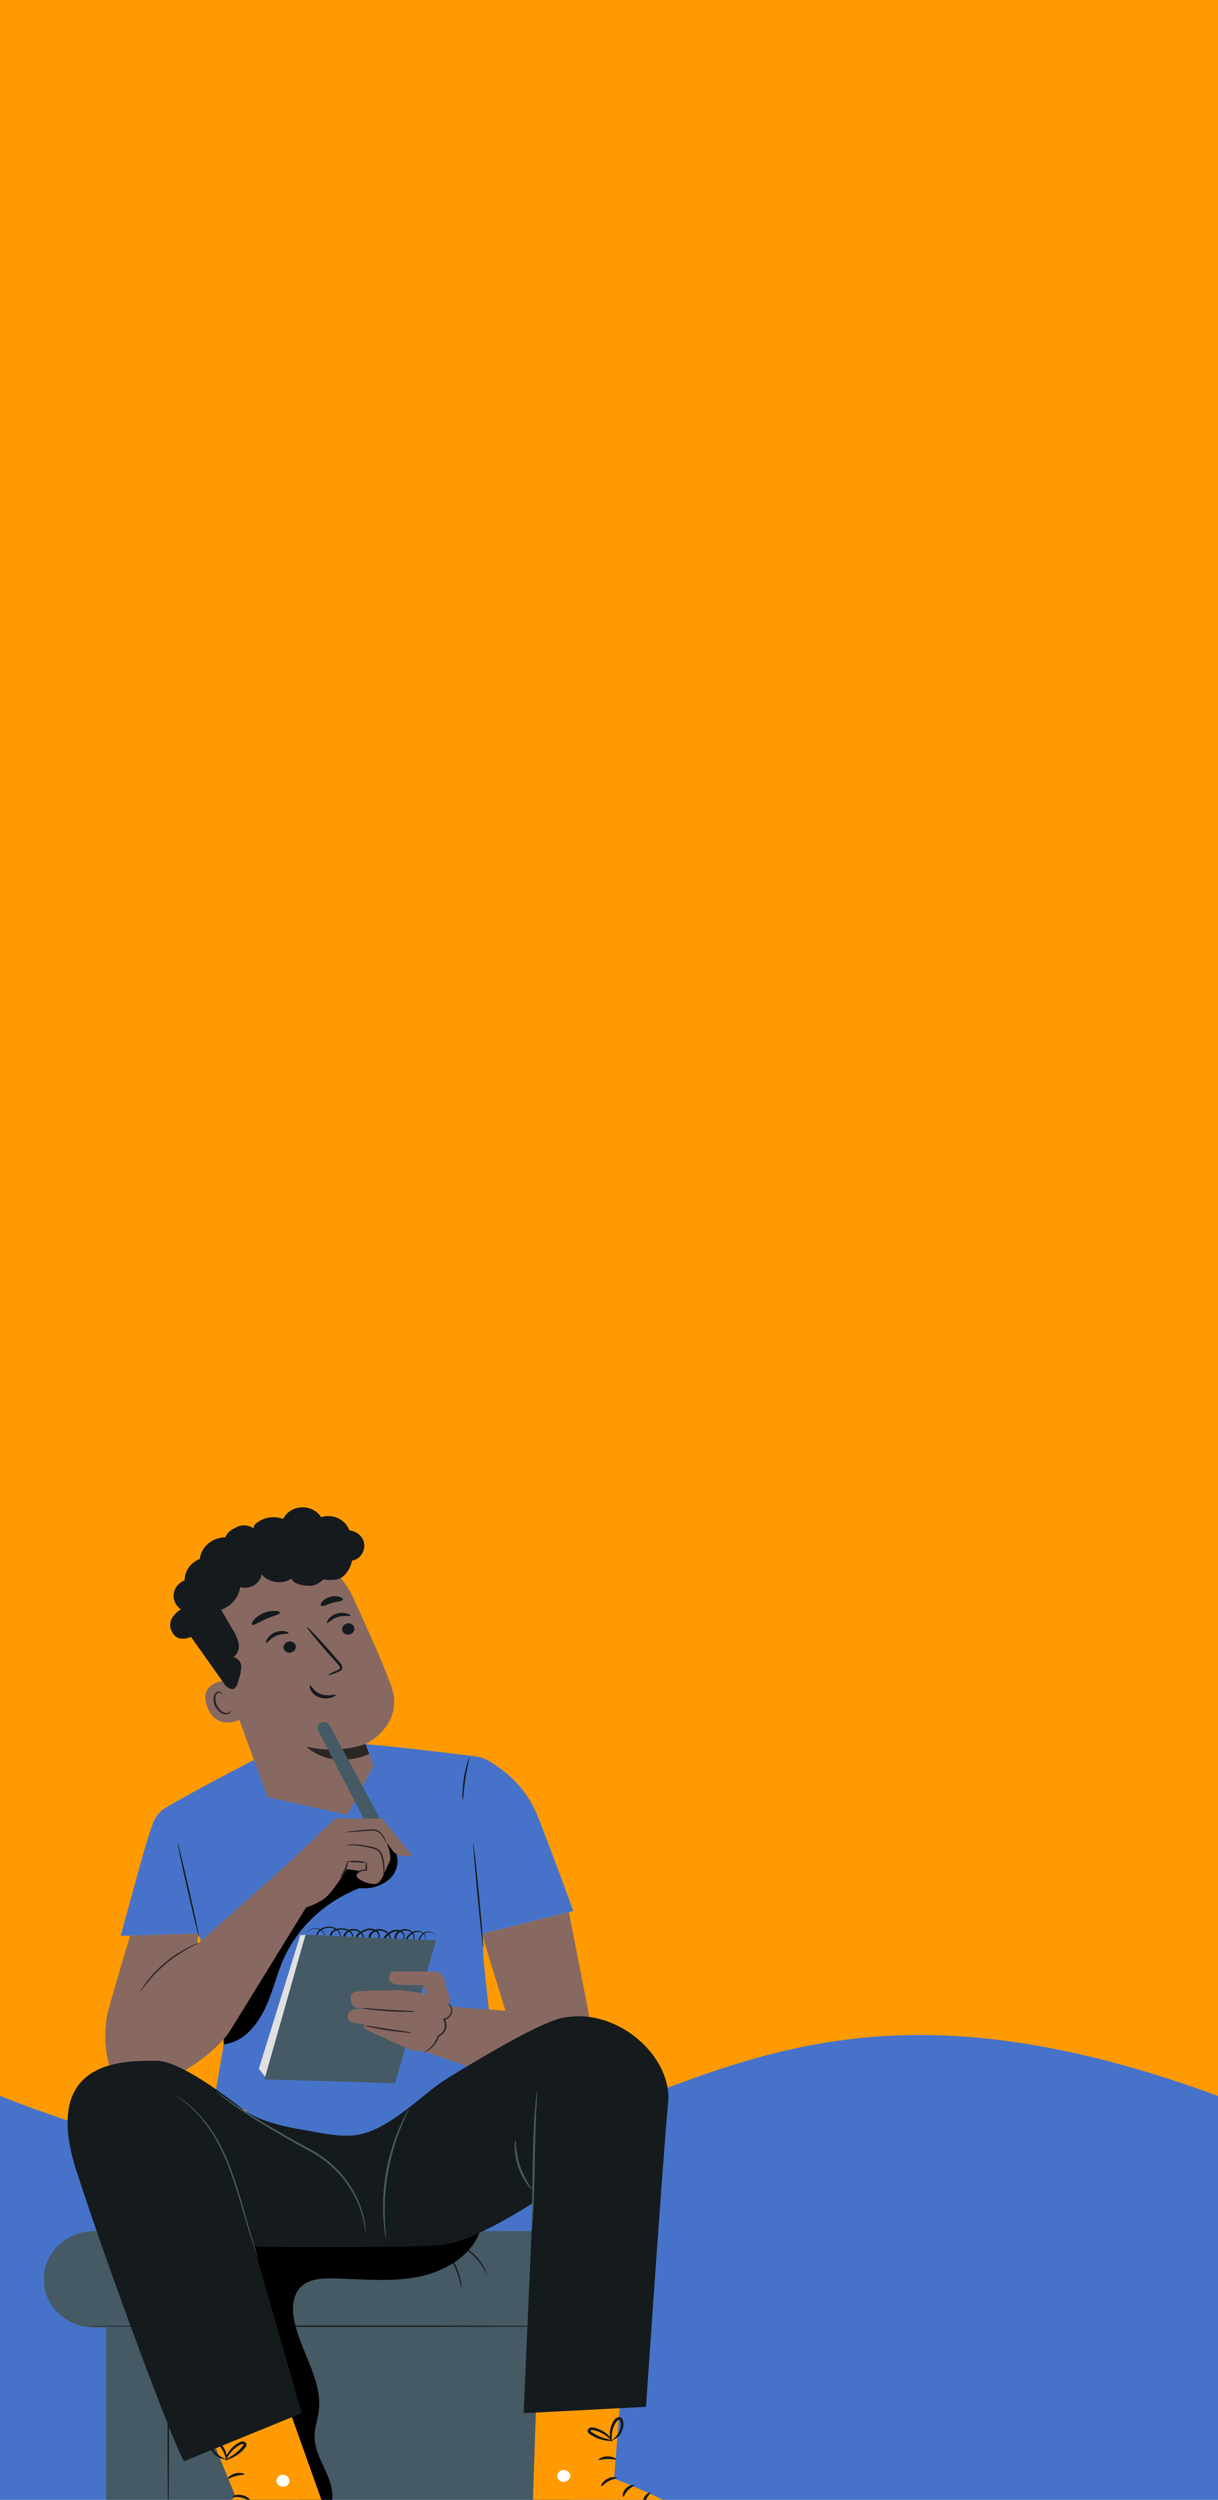 <svg width="733" height="1504" viewBox="0 0 733 1504" fill="none" xmlns="http://www.w3.org/2000/svg">
<rect x="0" y="0" width="733" height="1504" fill="#333333" stroke="none"/>
<g clip-path="url(#clip0_805_2527)">
<rect width="733" height="1504" fill="white"/>
<path d="M1.55343e-05 869.744H733L733 1504.14H0L1.55343e-05 869.744Z" fill="#4673C9"/>
<path d="M0 0H733V1261.01C372.608 1128.43 378.717 1409.54 0 1261.01V0Z" fill="#FF9A03"/>
<g clip-path="url(#clip1_805_2527)">
<path d="M343.28 1347.05H63.947V1512.39H343.28V1347.05Z" fill="#455A64"/>
<path d="M337.049 1342.32H56.998C40.137 1342.32 26.47 1355.05 26.47 1370.76V1371.91C26.47 1387.62 40.137 1400.35 56.998 1400.35H337.049C353.909 1400.35 367.577 1387.62 367.577 1371.91V1370.76C367.577 1355.05 353.909 1342.32 337.049 1342.32Z" fill="#455A64"/>
<path d="M343.657 1399.57C343.657 1399.79 278.399 1399.97 197.93 1399.97C117.461 1399.97 52.185 1399.79 52.185 1399.57C52.185 1399.35 117.425 1399.17 197.93 1399.17C278.435 1399.17 343.657 1399.33 343.657 1399.57Z" fill="#151A1D"/>
<path d="M101.263 1513.71C101.012 1513.71 100.815 1488.5 100.815 1457.42C100.815 1426.34 101.012 1401.12 101.263 1401.12C101.515 1401.12 101.694 1426.34 101.694 1457.42C101.694 1488.5 101.497 1513.71 101.263 1513.71Z" fill="#151A1D"/>
<path d="M277.824 1376.93C277.365 1375.53 276.999 1374.11 276.729 1372.67C275.866 1369.22 274.664 1365.86 273.137 1362.63C271.596 1359.42 269.751 1356.34 267.624 1353.43C266.655 1352.27 265.761 1351.06 264.948 1349.8C266.155 1350.78 267.223 1351.91 268.127 1353.14C272.748 1358.87 275.9 1365.5 277.339 1372.53C277.702 1373.97 277.865 1375.45 277.824 1376.93Z" fill="#151A1D"/>
<path d="M292.819 1368.27C292.675 1368.27 292.064 1366.59 290.574 1364.1C286.653 1357.51 280.364 1352.43 272.814 1349.73C269.923 1348.69 268.037 1348.38 268.055 1348.22C268.514 1348.19 268.975 1348.23 269.42 1348.34C270.639 1348.53 271.84 1348.81 273.011 1349.18C280.896 1351.63 287.413 1356.91 291.131 1363.83C291.694 1364.86 292.162 1365.93 292.531 1367.03C292.697 1367.42 292.794 1367.84 292.819 1368.27Z" fill="#151A1D"/>
<path d="M126.315 1343.52C137.466 1400.87 156.843 1460.05 184.228 1512.49H196.799C201.935 1505.8 200.229 1496.63 197.014 1489.07C193.8 1481.51 189.256 1474.01 189.31 1465.83C189.31 1460.81 191.106 1455.91 191.806 1450.91C194.374 1431.59 180.134 1413.92 176.83 1394.7C175.644 1387.76 176.327 1379.73 181.984 1375.06C186.94 1370.96 194.195 1370.64 200.821 1370.79C218.133 1371.18 235.713 1373.2 252.611 1369.66C269.51 1366.11 286.121 1355.33 289.622 1339.54L126.315 1343.52Z" fill="black"/>
<path d="M290.287 1163.53L345.004 1149.76C345.004 1149.76 333.295 1117.41 324.173 1094.1C316.11 1073.49 302.624 1064.91 295.548 1060.24C292.702 1058.35 289.405 1057.13 285.941 1056.69C272.975 1055.02 237.563 1050.75 219.982 1049.38C198.235 1047.71 152.838 1058.84 152.838 1058.84C152.838 1058.84 113.026 1079.41 99.593 1087.73C96.314 1089.74 93.8 1092.67 92.41 1096.09C89.932 1102.32 86.772 1113.01 83.001 1126.82C80.576 1135.62 72.621 1164.72 72.621 1164.72L119.311 1163.38C128.721 1190 137.448 1213.9 137.448 1213.9L128.99 1262.85C128.99 1262.85 192.812 1286.63 209.118 1284.94C225.423 1283.25 299.319 1256.66 299.319 1256.66C299.319 1256.66 290.861 1179 290.861 1176.76C290.861 1175.89 290.61 1170.25 290.287 1163.53Z" fill="#4673C9"/>
<path d="M236.449 1111.75C234.614 1109.8 232.29 1108.3 229.683 1107.39C227.076 1106.48 224.268 1106.19 221.509 1106.53C215.999 1107.28 210.774 1109.29 206.298 1112.37C192.13 1121.32 182.091 1134.82 173.202 1148.42C157.701 1172.16 144.676 1197.22 134.306 1223.27L134.665 1229.96C146.284 1228.61 153.844 1219.47 158.89 1209.64C163.936 1199.8 166.073 1188.91 170.544 1178.82C179.176 1159.43 195.69 1144.01 216.48 1135.93C219.939 1136.34 223.454 1135.98 226.736 1134.88C230.017 1133.78 232.971 1131.97 235.354 1129.6C239.879 1124.73 240.741 1116.84 236.449 1111.75Z" fill="black"/>
<path d="M290.825 1171.98C290.556 1171.98 289.03 1157.86 287.36 1140.43C285.689 1122.99 284.576 1108.82 284.827 1108.79C285.079 1108.76 286.623 1122.89 288.293 1140.34C289.963 1157.79 291.131 1171.94 290.825 1171.98Z" fill="#151A1D"/>
<path d="M106.884 1108.79C107.183 1109.5 107.411 1110.23 107.567 1110.98C107.98 1112.65 108.483 1114.61 109.093 1117.04C110.35 1122.06 112.038 1129.22 113.816 1137.11C115.594 1145.01 117.192 1152.04 118.269 1157.19C118.772 1159.63 119.185 1161.69 119.527 1163.3C119.721 1164.04 119.829 1164.79 119.85 1165.55C119.548 1164.85 119.319 1164.11 119.167 1163.36C118.754 1161.77 118.252 1159.75 117.623 1157.32C116.366 1152.2 114.696 1145.13 112.9 1137.25C111.104 1129.37 109.542 1122.32 108.447 1117.17C107.962 1114.73 107.531 1112.69 107.208 1111.08C107.012 1110.33 106.903 1109.56 106.884 1108.79Z" fill="#151A1D"/>
<path d="M282.475 1057.3C282.744 1057.3 281.164 1063.02 280.087 1070.13C279.009 1077.24 278.776 1083.09 278.488 1083.09C278.245 1081.82 278.185 1080.53 278.309 1079.25C278.402 1076.15 278.684 1073.07 279.153 1070.01C279.627 1066.95 280.293 1063.92 281.146 1060.93C281.409 1059.67 281.857 1058.44 282.475 1057.3Z" fill="#151A1D"/>
<path d="M290.287 1163.53C289.802 1163.66 304.204 1209.77 304.204 1209.77L261.878 1206.56L241.675 1229.61L313.811 1254.37C313.811 1254.37 358.526 1235.8 358.526 1234.11C358.526 1232.42 342.364 1150.46 342.364 1150.46L290.287 1163.53Z" fill="#886962"/>
<path d="M259.148 1168.87C259.561 1168.85 259.967 1168.76 260.341 1168.6C260.714 1168.44 261.048 1168.2 261.321 1167.91C261.651 1167.57 261.903 1167.17 262.061 1166.74C262.218 1166.3 262.278 1165.84 262.237 1165.39C262.144 1164.77 261.862 1164.19 261.426 1163.72C260.99 1163.25 260.417 1162.9 259.776 1162.73C258.987 1162.46 258.134 1162.39 257.307 1162.53C256.48 1162.67 255.708 1163.02 255.072 1163.53C254.322 1164.1 253.71 1164.81 253.276 1165.62C253.048 1166.05 252.868 1166.5 252.737 1166.96C252.611 1167.43 252.45 1167.95 252.737 1168.25C252.893 1168.4 253.092 1168.51 253.312 1168.56C253.532 1168.61 253.762 1168.6 253.976 1168.53C254.48 1168.4 254.923 1168.12 255.233 1167.73C255.564 1167.3 255.782 1166.81 255.869 1166.29C255.957 1165.77 255.911 1165.23 255.736 1164.73C255.463 1164.21 255.081 1163.75 254.613 1163.37C254.145 1162.99 253.599 1162.69 253.009 1162.51C252.418 1162.33 251.794 1162.26 251.174 1162.3C250.554 1162.35 249.95 1162.51 249.397 1162.78C248.132 1163.31 247.028 1164.13 246.182 1165.15C245.751 1165.63 245.471 1166.21 245.374 1166.83C245.33 1167.09 245.396 1167.37 245.559 1167.6C245.722 1167.82 245.97 1167.98 246.254 1168.05C246.581 1168.09 246.913 1168.06 247.225 1167.96C247.537 1167.86 247.82 1167.7 248.05 1167.48C248.528 1167.03 248.82 1166.44 248.876 1165.8C248.914 1165.11 248.76 1164.42 248.43 1163.8C248.1 1163.18 247.604 1162.65 246.991 1162.26C246.323 1161.88 245.576 1161.63 244.799 1161.54C244.022 1161.45 243.232 1161.51 242.483 1161.72C241.704 1161.89 240.975 1162.22 240.353 1162.68C239.73 1163.15 239.23 1163.74 238.892 1164.42C238.716 1164.73 238.616 1165.08 238.597 1165.43C238.579 1165.79 238.642 1166.14 238.784 1166.47C238.944 1166.78 239.202 1167.04 239.523 1167.21C239.845 1167.37 240.213 1167.44 240.58 1167.41C240.973 1167.4 241.358 1167.3 241.702 1167.12C242.045 1166.94 242.337 1166.69 242.552 1166.38C242.768 1166.07 242.9 1165.72 242.938 1165.36C242.976 1164.99 242.918 1164.62 242.771 1164.28C242.477 1163.54 241.929 1162.91 241.211 1162.49C240.493 1162.07 239.646 1161.88 238.802 1161.96C236.979 1162.1 235.273 1162.85 233.989 1164.06C233.282 1164.64 232.649 1165.29 232.104 1166.01C231.84 1166.3 231.656 1166.66 231.566 1167.04C231.475 1167.41 231.481 1167.81 231.583 1168.18C231.675 1168.33 231.799 1168.46 231.946 1168.56C232.094 1168.67 232.262 1168.74 232.441 1168.78C232.62 1168.83 232.807 1168.83 232.989 1168.81C233.172 1168.78 233.347 1168.72 233.504 1168.63C233.869 1168.44 234.167 1168.16 234.362 1167.81C234.556 1167.47 234.639 1167.08 234.6 1166.69C234.539 1165.82 234.25 1164.97 233.759 1164.23C233.268 1163.48 232.588 1162.86 231.78 1162.41C230.543 1161.7 229.076 1161.42 227.641 1161.63C226.206 1161.84 224.897 1162.52 223.951 1163.55C223.648 1163.87 223.418 1164.24 223.276 1164.65C223.134 1165.05 223.082 1165.48 223.125 1165.91C223.304 1167.58 226.285 1167.93 227.255 1166.52C227.725 1165.77 227.859 1164.87 227.627 1164.02C227.396 1163.17 226.817 1162.45 226.016 1161.99C225.162 1161.55 224.209 1161.29 223.232 1161.24C222.255 1161.19 221.278 1161.35 220.377 1161.71C219.435 1162.04 218.532 1162.47 217.684 1162.98C216.848 1163.41 216.125 1164.01 215.565 1164.73C215.315 1165.06 215.166 1165.44 215.134 1165.84C215.103 1166.24 215.189 1166.64 215.385 1166.99C215.458 1167.16 215.569 1167.3 215.708 1167.42C215.848 1167.54 216.013 1167.63 216.194 1167.69C216.374 1167.74 216.565 1167.76 216.754 1167.74C216.943 1167.73 217.125 1167.67 217.288 1167.58C217.641 1167.37 217.921 1167.08 218.094 1166.73C218.267 1166.38 218.324 1165.99 218.258 1165.6C218.136 1164.76 217.756 1163.97 217.163 1163.33C216.588 1162.68 215.849 1162.17 215.013 1161.85C214.177 1161.53 213.268 1161.4 212.368 1161.49C211.484 1161.57 210.634 1161.85 209.895 1162.31C209.156 1162.76 208.549 1163.39 208.13 1164.12C207.937 1164.45 207.824 1164.81 207.799 1165.19C207.774 1165.56 207.838 1165.94 207.986 1166.29C208.148 1166.59 208.412 1166.83 208.736 1166.98C209.06 1167.13 209.428 1167.17 209.782 1167.11C210.167 1167.07 210.533 1166.93 210.847 1166.72C211.161 1166.51 211.413 1166.23 211.578 1165.91C211.738 1165.56 211.82 1165.2 211.82 1164.83C211.82 1164.45 211.738 1164.09 211.578 1163.75C211.229 1163.05 210.697 1162.45 210.031 1162C209.365 1161.55 208.587 1161.27 207.771 1161.17C206.145 1160.83 204.455 1160.87 202.85 1161.29C202.1 1161.45 201.41 1161.79 200.853 1162.29C200.297 1162.78 199.895 1163.41 199.69 1164.1C199.527 1164.76 199.617 1165.46 199.944 1166.07C200.272 1166.68 200.817 1167.17 201.486 1167.44C202.157 1167.56 202.851 1167.43 203.418 1167.08C203.986 1166.72 204.382 1166.18 204.521 1165.55C204.658 1164.92 204.628 1164.27 204.435 1163.64C204.241 1163.02 203.888 1162.46 203.407 1161.99C202.495 1161.04 201.292 1160.37 199.959 1160.07C198.706 1159.78 197.397 1159.79 196.146 1160.08C194.895 1160.37 193.738 1160.94 192.776 1161.74C191.89 1162.47 191.263 1163.43 190.98 1164.5C190.851 1164.98 190.868 1165.48 191.03 1165.95C191.192 1166.42 191.492 1166.84 191.896 1167.16C192.264 1167.45 192.734 1167.6 193.215 1167.59C193.697 1167.57 194.155 1167.39 194.5 1167.08C194.842 1166.79 195.102 1166.43 195.256 1166.03C195.41 1165.62 195.452 1165.19 195.38 1164.77C195.242 1163.96 194.895 1163.2 194.37 1162.55C193.844 1161.89 193.155 1161.37 192.363 1161.02C191.169 1160.41 189.782 1160.22 188.448 1160.47C187.465 1160.66 186.547 1161.08 185.773 1161.67C185.144 1162.18 184.61 1162.79 184.192 1163.46C184.255 1163.27 184.339 1163.09 184.444 1162.91C184.76 1162.39 185.167 1161.93 185.647 1161.54C186.422 1160.89 187.36 1160.43 188.376 1160.2C189.785 1159.91 191.26 1160.08 192.543 1160.7C193.362 1161.07 194.077 1161.62 194.629 1162.29C195.181 1162.96 195.556 1163.75 195.721 1164.58C195.805 1165.08 195.758 1165.59 195.582 1166.06C195.407 1166.54 195.109 1166.97 194.716 1167.31C194.278 1167.7 193.702 1167.93 193.096 1167.95C192.491 1167.97 191.898 1167.79 191.429 1167.43C190.942 1167.05 190.576 1166.56 190.373 1166C190.17 1165.44 190.138 1164.84 190.28 1164.27C190.532 1163.09 191.158 1162.02 192.076 1161.19C193.106 1160.31 194.353 1159.68 195.706 1159.36C197.058 1159.03 198.476 1159.02 199.834 1159.33C201.317 1159.65 202.659 1160.38 203.677 1161.44C204.239 1161.99 204.651 1162.65 204.876 1163.38C205.101 1164.11 205.133 1164.88 204.969 1165.62C204.735 1166.4 204.238 1167.09 203.551 1167.58C203.187 1167.84 202.764 1168.01 202.315 1168.09C201.866 1168.17 201.404 1168.15 200.965 1168.03C200.532 1167.9 200.135 1167.68 199.801 1167.39C199.466 1167.1 199.202 1166.75 199.025 1166.36C198.631 1165.59 198.499 1164.73 198.648 1163.9C198.887 1163.08 199.358 1162.34 200.012 1161.75C200.667 1161.16 201.48 1160.75 202.366 1160.55C204.117 1160.08 205.969 1160.01 207.753 1160.37C208.709 1160.5 209.615 1160.84 210.393 1161.38C211.17 1161.91 211.793 1162.62 212.206 1163.43C212.406 1163.87 212.509 1164.35 212.509 1164.83C212.509 1165.31 212.406 1165.78 212.206 1166.22C211.977 1166.67 211.629 1167.06 211.196 1167.35C210.763 1167.65 210.259 1167.83 209.728 1167.9C209.174 1168 208.598 1167.93 208.088 1167.7C207.579 1167.47 207.165 1167.09 206.909 1166.62C206.699 1166.16 206.603 1165.65 206.628 1165.15C206.653 1164.64 206.798 1164.14 207.053 1163.7C207.547 1162.83 208.265 1162.09 209.14 1161.55C210.016 1161 211.022 1160.66 212.071 1160.57C213.12 1160.47 214.177 1160.62 215.15 1160.99C216.123 1161.37 216.981 1161.97 217.648 1162.73C218.375 1163.49 218.832 1164.45 218.959 1165.47C219.042 1166.02 218.95 1166.58 218.695 1167.08C218.44 1167.59 218.032 1168.01 217.522 1168.3C217.256 1168.45 216.959 1168.55 216.649 1168.59C216.34 1168.62 216.025 1168.6 215.726 1168.51C215.124 1168.32 214.628 1167.91 214.343 1167.38C214.064 1166.88 213.935 1166.32 213.97 1165.76C214.005 1165.2 214.202 1164.66 214.541 1164.2C215.176 1163.36 216.004 1162.66 216.965 1162.16C217.868 1161.61 218.831 1161.16 219.838 1160.8C220.879 1160.39 222.008 1160.21 223.135 1160.28C224.262 1160.34 225.359 1160.65 226.339 1161.17C226.855 1161.46 227.304 1161.84 227.66 1162.29C228.016 1162.74 228.272 1163.25 228.412 1163.79C228.553 1164.34 228.575 1164.9 228.478 1165.45C228.381 1166.01 228.167 1166.54 227.848 1167.01C227.473 1167.47 226.969 1167.84 226.389 1168.05C225.81 1168.27 225.178 1168.34 224.561 1168.25C223.9 1168.19 223.274 1167.94 222.766 1167.54C222.288 1167.14 221.972 1166.6 221.868 1166.01C221.8 1165.45 221.856 1164.9 222.032 1164.37C222.208 1163.84 222.501 1163.35 222.891 1162.93C223.988 1161.72 225.512 1160.93 227.186 1160.68C228.86 1160.43 230.573 1160.76 232.014 1161.59C232.956 1162.11 233.745 1162.85 234.315 1163.72C234.884 1164.6 235.216 1165.59 235.282 1166.61C235.313 1167.16 235.176 1167.71 234.887 1168.2C234.598 1168.68 234.169 1169.08 233.648 1169.35C233.091 1169.61 232.458 1169.68 231.852 1169.55C231.538 1169.49 231.245 1169.36 230.996 1169.17C230.746 1168.98 230.548 1168.74 230.416 1168.46C230.247 1167.95 230.213 1167.41 230.316 1166.88C230.419 1166.36 230.656 1165.86 231.008 1165.44C231.595 1164.66 232.282 1163.95 233.055 1163.33C234.496 1161.98 236.408 1161.16 238.443 1161.02C239.485 1160.97 240.521 1161.2 241.424 1161.69C242.317 1162.21 242.984 1163.01 243.309 1163.95C243.479 1164.41 243.536 1164.91 243.477 1165.4C243.418 1165.89 243.244 1166.36 242.968 1166.78C242.668 1167.18 242.272 1167.51 241.811 1167.75C241.35 1167.99 240.837 1168.12 240.31 1168.15C239.773 1168.18 239.238 1168.06 238.771 1167.81C238.305 1167.56 237.928 1167.19 237.688 1166.74C237.492 1166.31 237.399 1165.84 237.418 1165.37C237.437 1164.9 237.566 1164.43 237.796 1164.01C238.193 1163.23 238.778 1162.54 239.506 1161.99C240.235 1161.45 241.087 1161.07 241.998 1160.89C242.861 1160.65 243.768 1160.58 244.659 1160.7C245.551 1160.81 246.406 1161.1 247.17 1161.54C247.9 1162.01 248.487 1162.64 248.874 1163.38C249.261 1164.13 249.435 1164.95 249.379 1165.77C249.375 1166.19 249.275 1166.61 249.087 1166.99C248.899 1167.37 248.627 1167.71 248.288 1167.99C247.949 1168.27 247.552 1168.48 247.121 1168.6C246.69 1168.73 246.236 1168.77 245.787 1168.72C245.325 1168.61 244.919 1168.35 244.648 1167.99C244.376 1167.63 244.258 1167.18 244.315 1166.74C244.434 1165.98 244.776 1165.27 245.303 1164.68C246.239 1163.6 247.439 1162.73 248.804 1162.16C250.093 1161.58 251.573 1161.51 252.92 1161.95C254.267 1162.39 255.37 1163.32 255.987 1164.52C256.199 1165.11 256.252 1165.73 256.143 1166.35C256.033 1166.96 255.764 1167.54 255.359 1168.03C254.963 1168.52 254.399 1168.87 253.761 1169.02C253.438 1169.11 253.094 1169.1 252.774 1169.01C252.453 1168.91 252.171 1168.73 251.965 1168.48C251.846 1168.22 251.785 1167.93 251.785 1167.65C251.785 1167.36 251.846 1167.07 251.965 1166.81C252.117 1166.32 252.321 1165.85 252.575 1165.4C253.042 1164.54 253.697 1163.78 254.497 1163.16C255.2 1162.62 256.044 1162.27 256.942 1162.13C257.841 1161.99 258.763 1162.07 259.615 1162.38C260.313 1162.58 260.932 1162.98 261.397 1163.5C261.863 1164.03 262.154 1164.67 262.237 1165.35C262.265 1165.84 262.186 1166.33 262.004 1166.79C261.822 1167.25 261.54 1167.67 261.177 1168.03C260.932 1168.31 260.621 1168.53 260.269 1168.67C259.916 1168.82 259.533 1168.88 259.148 1168.87Z" fill="#151A1D"/>
<path d="M183.851 1164.05L159.141 1251.04L237.706 1253.35L262.416 1167.43L183.851 1164.05Z" fill="#455A64"/>
<path d="M183.851 1164.05L180.709 1164.32L155.783 1244.67L159.572 1249.52L183.851 1164.05Z" fill="#E0E0E0"/>
<path d="M235.857 1186.21H261.375C262.577 1186.2 263.756 1186.52 264.764 1187.13C265.771 1187.74 266.561 1188.61 267.031 1189.64C268.051 1191.8 268.554 1194.14 268.504 1196.5C269.605 1197.9 270.231 1199.57 270.3 1201.3C270.556 1205.65 270.556 1210 270.3 1214.34C270.066 1215.02 267.355 1215.71 267.355 1215.71C267.355 1215.71 269.15 1219.37 267.606 1222.1C266.882 1223.63 265.569 1224.86 263.925 1225.53C263.925 1225.53 260.495 1232.86 257.047 1233.76C253.599 1234.66 250.438 1233.76 248.715 1233.76C246.991 1233.76 219.264 1220.51 219.264 1220.51V1217.53C219.264 1217.53 209.459 1218.45 209.207 1213.42C208.956 1208.38 215.582 1208.7 215.582 1208.7H230.559C230.559 1208.7 214.11 1209.3 212.602 1207.03C211.093 1204.75 209.154 1199.25 214.182 1198.34C219.21 1197.44 241.909 1197.42 241.909 1197.42L254.299 1199.33H256.257L254.73 1194.31C254.73 1194.31 241.729 1194.31 239.79 1194.06C237.85 1193.81 234.187 1193.38 234.187 1190.18C234.187 1186.98 235.857 1186.21 235.857 1186.21Z" fill="#886962"/>
<path d="M250.205 1210.1C248.635 1210.36 247.039 1210.47 245.446 1210.41C242.501 1210.41 238.425 1210.41 233.935 1210.1C229.446 1209.8 225.387 1209.4 222.478 1209.02C220.886 1208.89 219.315 1208.6 217.791 1208.15C219.381 1208.08 220.975 1208.15 222.55 1208.36C225.477 1208.6 229.518 1208.92 233.989 1209.18C238.461 1209.45 242.519 1209.62 245.446 1209.75C247.041 1209.72 248.635 1209.84 250.205 1210.1Z" fill="#2B2625"/>
<path d="M247.888 1222.92C246.471 1223.06 245.039 1223.02 243.632 1222.8C241.029 1222.58 237.437 1222.2 233.486 1221.6C229.536 1221 225.998 1220.33 223.448 1219.74C222.047 1219.52 220.679 1219.14 219.372 1218.62C220.794 1218.63 222.21 1218.79 223.592 1219.11L233.648 1220.69L243.722 1222.17C245.135 1222.28 246.531 1222.54 247.888 1222.92Z" fill="#2B2625"/>
<path d="M269.258 1204.95C269.258 1204.95 269.617 1205.05 270.156 1205.47C270.901 1206.08 271.469 1206.86 271.808 1207.73C272.361 1209.09 272.329 1210.6 271.718 1211.94C271.318 1212.8 270.713 1213.55 269.95 1214.15C269.187 1214.75 268.287 1215.18 267.319 1215.41L267.606 1214.76C268.181 1215.67 268.543 1216.69 268.667 1217.74C268.791 1218.79 268.674 1219.86 268.325 1220.86C267.975 1221.87 267.401 1222.8 266.64 1223.59C265.878 1224.37 264.947 1225 263.907 1225.43L264.194 1225.13C263.323 1228.22 261.386 1230.97 258.681 1232.94C257.911 1233.49 257.08 1233.97 256.203 1234.36C255.9 1234.53 255.564 1234.64 255.215 1234.68C255.215 1234.56 256.49 1234.01 258.304 1232.52C260.752 1230.52 262.492 1227.87 263.296 1224.93V1224.71L263.512 1224.63C264.419 1224.24 265.229 1223.68 265.892 1222.99C266.555 1222.29 267.055 1221.48 267.361 1220.59C267.666 1219.71 267.771 1218.77 267.668 1217.85C267.565 1216.93 267.256 1216.03 266.762 1215.22L266.403 1214.71L267.049 1214.55C267.889 1214.37 268.675 1214.02 269.346 1213.51C270.018 1213.01 270.559 1212.37 270.928 1211.64C271.522 1210.47 271.624 1209.14 271.216 1207.9C270.797 1206.8 270.13 1205.79 269.258 1204.95Z" fill="#2B2625"/>
<path d="M209.118 1091.86L224.867 1062.32L219.982 1049.37C219.982 1049.37 243.615 1037.94 235.534 1014.62C231.637 1003.36 221.58 980.775 212.188 960.432C207.335 949.894 198.402 941.443 187.165 936.763C175.928 932.082 163.212 931.513 151.545 935.17L149.139 935.923C123.711 945.459 118.198 970.905 129.134 994.326L161.117 1081.32L209.118 1091.86Z" fill="#886962"/>
<path d="M220 1049.3C208.56 1053.1 196.165 1053.65 184.39 1050.87C184.39 1050.87 198.11 1065.18 222.245 1055.29L220 1049.3Z" fill="#2B2625"/>
<path d="M213.068 978.767C213.388 979.629 213.335 980.573 212.919 981.397C212.503 982.222 211.757 982.864 210.842 983.184C210.4 983.361 209.925 983.454 209.445 983.457C208.965 983.46 208.488 983.373 208.045 983.201C207.601 983.029 207.199 982.777 206.862 982.458C206.525 982.139 206.26 981.76 206.083 981.344C205.763 980.483 205.817 979.539 206.233 978.714C206.648 977.889 207.394 977.248 208.31 976.927C208.751 976.75 209.226 976.658 209.706 976.655C210.187 976.652 210.663 976.739 211.107 976.91C211.55 977.082 211.953 977.335 212.29 977.654C212.627 977.973 212.891 978.351 213.068 978.767Z" fill="#151A1D"/>
<path d="M210.896 972.076C210.608 972.645 207.304 971.641 203.425 972.845C199.546 974.05 197.427 976.727 196.853 976.409C196.583 976.292 196.745 975.355 197.679 974.15C198.949 972.575 200.712 971.406 202.725 970.804C204.727 970.2 206.882 970.2 208.884 970.804C210.321 971.156 211.039 971.825 210.896 972.076Z" fill="#151A1D"/>
<path d="M177.817 989.658C178.138 990.522 178.085 991.468 177.669 992.296C177.253 993.123 176.508 993.768 175.591 994.092C175.149 994.269 174.674 994.361 174.194 994.364C173.714 994.367 173.237 994.28 172.794 994.109C172.35 993.937 171.948 993.684 171.611 993.365C171.274 993.046 171.009 992.668 170.832 992.251C170.511 991.388 170.564 990.442 170.98 989.614C171.396 988.786 172.141 988.142 173.059 987.818C173.5 987.641 173.975 987.548 174.455 987.546C174.936 987.543 175.412 987.63 175.856 987.801C176.299 987.973 176.701 988.226 177.038 988.545C177.375 988.864 177.64 989.242 177.817 989.658Z" fill="#151A1D"/>
<path d="M173.687 982.649C173.454 983.251 169.988 982.649 166.324 984.171C162.661 985.694 160.829 988.621 160.219 988.387C159.931 988.287 159.985 987.35 160.775 986.045C161.847 984.332 163.467 982.975 165.409 982.164C167.313 981.333 169.453 981.093 171.514 981.478C173.041 981.796 173.795 982.381 173.687 982.649Z" fill="#151A1D"/>
<path d="M197.014 1007.99C198.813 1006.77 200.775 1005.76 202.85 1005C203.802 1004.6 204.646 1004.13 204.646 1003.46C204.646 1002.79 203.874 1001.87 203.03 1000.95L197.643 994.928C190.065 986.296 184.21 979.085 184.587 978.801C184.965 978.517 191.411 985.292 198.954 993.858L204.233 999.964C205.245 1000.88 205.881 1002.09 206.029 1003.39C206 1003.76 205.883 1004.11 205.687 1004.43C205.491 1004.75 205.222 1005.03 204.898 1005.23C204.405 1005.53 203.874 1005.78 203.317 1005.95C201.318 1006.88 199.2 1007.57 197.014 1007.99Z" fill="#151A1D"/>
<path d="M168.479 970.302C168.479 971.39 164.457 972.126 160.147 974.033C155.837 975.94 152.605 978.232 151.689 977.546C151.276 977.212 151.581 976.108 152.712 974.702C154.258 972.942 156.211 971.531 158.425 970.575C160.64 969.619 163.058 969.143 165.498 969.181C167.366 969.198 168.479 969.7 168.479 970.302Z" fill="#151A1D"/>
<path d="M206.334 962.473C205.957 963.51 203.012 963.493 199.816 964.447C196.619 965.4 194.159 966.823 193.225 966.12C192.812 965.785 192.938 964.848 193.836 963.711C195.084 962.299 196.753 961.263 198.632 960.733C200.511 960.204 202.516 960.203 204.395 960.733C205.813 961.268 206.496 961.937 206.334 962.473Z" fill="#151A1D"/>
<path d="M137.377 1010.8C136.892 1010.8 118.539 1011.44 124.806 1027.15C131.073 1042.86 146.715 1033.84 146.571 1033.29C146.427 1032.74 137.377 1010.8 137.377 1010.8Z" fill="#886962"/>
<path d="M139.047 1029.12C138.957 1029.12 138.831 1029.42 138.418 1029.81C137.832 1030.33 137.053 1030.62 136.245 1030.61C134.216 1030.61 131.666 1028.5 130.463 1025.69C129.872 1024.37 129.615 1022.93 129.709 1021.5C129.67 1020.95 129.777 1020.4 130.018 1019.9C130.259 1019.41 130.627 1018.97 131.091 1018.63C131.398 1018.44 131.766 1018.36 132.132 1018.39C132.499 1018.43 132.841 1018.58 133.103 1018.82C133.498 1019.17 133.516 1019.52 133.623 1019.52C133.731 1019.52 133.875 1019.14 133.48 1018.53C133.228 1018.18 132.854 1017.91 132.42 1017.78C131.823 1017.61 131.179 1017.67 130.624 1017.93C129.981 1018.3 129.45 1018.82 129.082 1019.43C128.714 1020.05 128.522 1020.74 128.523 1021.44C128.351 1023.05 128.603 1024.67 129.26 1026.16C130.624 1029.29 133.551 1031.67 136.245 1031.47C136.748 1031.43 137.236 1031.3 137.674 1031.06C138.112 1030.83 138.489 1030.51 138.777 1030.13C139.172 1029.53 139.118 1029.14 139.047 1029.12Z" fill="#2B2625"/>
<path d="M186.617 1014C187.227 1013.77 188.646 1017.65 193.189 1019.27C197.733 1020.89 202.024 1019.1 202.168 1019.62C202.312 1019.86 201.45 1020.69 199.6 1021.29C197.178 1022.09 194.531 1022.06 192.13 1021.21C189.822 1020.4 187.942 1018.79 186.886 1016.71C186.204 1015.17 186.329 1014.07 186.617 1014Z" fill="#151A1D"/>
<path d="M218.33 926.036C217.557 924.593 216.41 923.353 214.992 922.427C213.575 921.501 211.933 920.918 210.213 920.732C209.882 919.855 209.461 919.009 208.956 918.206C207.401 915.765 204.995 913.895 202.138 912.909C199.281 911.922 196.148 911.879 193.261 912.786C192.057 910.897 190.324 909.35 188.246 908.31C186.169 907.271 183.827 906.779 181.472 906.888C179.117 906.996 176.839 907.701 174.881 908.926C172.924 910.151 171.363 911.85 170.365 913.84C167.609 912.809 164.592 912.538 161.676 913.06C158.759 913.582 156.065 914.875 153.916 916.784C153.354 917.226 152.937 917.805 152.712 918.457C152.662 918.681 152.661 918.913 152.711 919.137C152.76 919.362 152.858 919.574 153 919.762C151.78 918.841 150.34 918.208 148.802 917.917C147.264 917.626 145.673 917.685 144.165 918.089C143.144 918.382 142.184 918.834 141.327 919.427C138.705 920.493 136.632 922.467 135.545 924.931C131.725 924.986 128.059 926.342 125.24 928.743C122.421 931.144 120.644 934.425 120.245 937.964C117.521 939.023 115.197 940.814 113.569 943.108C111.941 945.402 111.083 948.096 111.104 950.846C109.338 951.53 107.799 952.639 106.645 954.061C105.491 955.483 104.765 957.165 104.54 958.935C104.315 960.704 104.6 962.498 105.365 964.131C106.131 965.764 107.349 967.178 108.896 968.228C108.896 968.228 97.87 974.485 104.55 983.435C107.962 988.019 114.965 984.84 114.965 984.84L135.688 1014.07C135.599 1014.27 139.28 1017.3 141.076 1015.84C142.872 1014.38 143.285 1012.06 143.841 1009.92C144.693 1007.53 145.136 1005.04 145.152 1002.52C145.126 1001.27 144.665 1000.05 143.836 999.059C143.007 998.067 141.856 997.352 140.555 997.019C141.792 996.017 142.724 994.728 143.257 993.283C143.789 991.838 143.904 990.288 143.59 988.788C142.939 985.797 141.723 982.936 139.998 980.34L133.049 968.512C136.109 967.431 138.794 965.59 140.814 963.19C142.833 960.79 144.11 957.921 144.506 954.894C145.9 955.269 147.364 955.364 148.801 955.174C150.237 954.983 151.614 954.511 152.841 953.789C154.068 953.066 155.116 952.11 155.917 950.983C156.719 949.856 157.254 948.583 157.489 947.249C159.61 949.719 162.657 951.348 166.017 951.808C169.376 952.267 172.797 951.523 175.591 949.725C176.093 953.221 183.528 954.292 187.317 954.074C191.106 953.857 194.626 950.21 194.626 950.21C197.169 950.693 199.785 950.744 202.348 950.361L202.725 950.277C207.699 949.206 210.931 943.585 211.847 938.984C213.148 938.724 214.373 938.205 215.439 937.462C217.207 936.122 218.449 934.274 218.972 932.207C219.495 930.14 219.269 927.97 218.33 926.036Z" fill="#151A1D"/>
<path d="M78.278 1164.53C78.278 1164.53 67.341 1201.34 64.935 1210.41C62.529 1219.47 62.547 1240.34 67.97 1246.53C73.393 1252.72 91.53 1256.65 91.53 1256.65C91.53 1256.65 127.033 1240.5 139.1 1220.81C151.168 1201.12 184.228 1147.54 184.228 1147.54L173.759 1120.77L118.736 1169.72L119.293 1163.36L78.278 1164.53Z" fill="#886962"/>
<path d="M193.189 1036.42C193.642 1036.2 194.135 1036.08 194.641 1036.04C195.147 1036.01 195.656 1036.06 196.138 1036.21C196.62 1036.36 197.066 1036.59 197.45 1036.9C197.835 1037.21 198.15 1037.59 198.379 1038.01L230.074 1096.74L221.958 1100.09L191.429 1041.15C191.004 1040.3 190.95 1039.34 191.279 1038.45C191.607 1037.57 192.293 1036.84 193.189 1036.42Z" fill="#455A64"/>
<path d="M171.999 1122.54L201.593 1094.1H229.967L248.14 1116.45C248.14 1116.45 239.538 1117.94 236.449 1113.64L232.445 1108.32C232.445 1108.32 236.449 1116.5 234.241 1120.53C234.241 1120.53 229.985 1129.87 229.302 1130.87C228.009 1132.75 227.022 1133.95 223.322 1133.38C219.623 1132.81 213.876 1130.04 214.505 1128C214.699 1127.42 215.059 1126.9 215.546 1126.49C216.034 1126.09 216.63 1125.82 217.27 1125.7L208.633 1124.55C208.633 1124.55 199.941 1139.22 194.698 1142.67C191.462 1144.77 187.918 1146.44 184.174 1147.6L171.999 1122.54Z" fill="#886962"/>
<path d="M119.85 1168.87C119.85 1169 117.461 1170.07 113.69 1172.11C108.797 1174.79 104.196 1177.9 99.953 1181.41C95.719 1184.95 91.875 1188.87 88.478 1193.12C85.856 1196.37 84.437 1198.53 84.311 1198.44C84.528 1197.89 84.811 1197.35 85.155 1196.85C85.748 1195.85 86.682 1194.45 87.939 1192.76C94.521 1183.95 103.223 1176.7 113.349 1171.58C115.288 1170.61 116.941 1169.9 118.036 1169.47C118.613 1169.2 119.222 1169 119.85 1168.87Z" fill="#2B2625"/>
<path d="M208.112 1102.3C209.464 1101.93 210.855 1101.72 212.26 1101.65C214.846 1101.35 218.42 1101.01 222.353 1100.68C223.348 1100.56 224.356 1100.56 225.351 1100.68C226.308 1100.81 227.219 1101.14 228.009 1101.66C229.297 1102.52 230.329 1103.68 231.008 1105.01C231.697 1106.17 232.147 1107.44 232.337 1108.76C232.193 1108.76 231.655 1107.38 230.434 1105.29C229.731 1104.1 228.742 1103.08 227.542 1102.3C226.839 1101.88 226.051 1101.6 225.226 1101.48C224.301 1101.38 223.367 1101.38 222.442 1101.48C218.492 1101.8 214.918 1102.05 212.314 1102.18C210.922 1102.36 209.513 1102.4 208.112 1102.3Z" fill="#2B2625"/>
<path d="M230.703 1129.37C230.559 1129.37 230.829 1127.36 230.703 1124.16C230.596 1122.3 230.326 1120.44 229.895 1118.61C229.41 1116.6 228.71 1114.19 226.555 1113.02C225.455 1112.48 224.275 1112.09 223.053 1111.87L219.569 1111.13C217.605 1110.72 215.613 1110.44 213.607 1110.28C211.756 1110.22 209.903 1110.26 208.058 1110.41C208.504 1110.17 209 1110.02 209.513 1109.98C210.873 1109.73 212.258 1109.62 213.643 1109.66C215.69 1109.73 217.726 1109.96 219.731 1110.35C220.862 1110.55 222.047 1110.78 223.322 1111.05C224.635 1111.27 225.902 1111.68 227.075 1112.27C228.266 1112.94 229.197 1113.95 229.733 1115.15C230.222 1116.22 230.572 1117.34 230.775 1118.49C231.185 1120.37 231.402 1122.28 231.421 1124.2C231.443 1125.48 231.359 1126.77 231.17 1128.05C231.091 1128.51 230.933 1128.95 230.703 1129.37Z" fill="#2B2625"/>
<path d="M220.431 1119.81C220.861 1121.55 221.012 1123.34 220.88 1125.12V1125.64L220.323 1125.54C220.007 1125.51 219.688 1125.51 219.372 1125.54C217.88 1125.59 216.473 1126.19 215.457 1127.21C214.649 1128 214.397 1128.66 214.254 1128.61C214.11 1128.56 214.254 1127.81 214.954 1126.82C215.469 1126.18 216.135 1125.66 216.901 1125.3C217.667 1124.94 218.512 1124.74 219.372 1124.73C219.758 1124.74 220.143 1124.78 220.521 1124.85L219.964 1125.27C219.824 1123.44 219.981 1121.6 220.431 1119.81Z" fill="#2B2625"/>
<path d="M220.467 1120.7C218.547 1120.78 216.624 1120.69 214.721 1120.45C212.793 1120.5 210.864 1120.39 208.956 1120.13C210.816 1119.53 212.803 1119.34 214.756 1119.58C216.727 1119.54 218.683 1119.92 220.467 1120.7Z" fill="#2B2625"/>
<path d="M209.423 1119.33C209.532 1121.24 209.091 1123.15 208.148 1124.85C207.499 1126.67 206.347 1128.31 204.808 1129.59C204.592 1129.43 206.029 1127.34 207.286 1124.57C208.543 1121.79 209.154 1119.28 209.423 1119.33Z" fill="#2B2625"/>
<path d="M322.844 1440.92L320.294 1516.66L421.414 1520.1C421.181 1511.09 369.57 1491.23 369.57 1491.23L373.359 1442.71L322.844 1440.92Z" fill="#FF9A03"/>
<path d="M338.467 1486.08C337.483 1486.32 336.63 1486.89 336.07 1487.69C335.51 1488.48 335.283 1489.44 335.432 1490.38C335.657 1491.3 336.253 1492.11 337.099 1492.63C337.944 1493.16 338.974 1493.36 339.976 1493.2C341.019 1492.95 341.922 1492.34 342.51 1491.5C343.098 1490.66 343.328 1489.64 343.154 1488.65C342.816 1487.71 342.1 1486.93 341.155 1486.47C340.211 1486.01 339.112 1485.91 338.09 1486.19" fill="white"/>
<path d="M320.294 1516.66L320.869 1509.03L417.607 1515.19C417.607 1515.19 422.043 1517.18 421.414 1520.1L320.294 1516.66Z" fill="white"/>
<path d="M371.24 1490.81C371.24 1491.26 368.726 1491.4 366.23 1492.79C363.734 1494.17 362.369 1496.13 361.92 1495.88C361.471 1495.63 362.315 1493.05 365.368 1491.41C368.421 1489.77 371.348 1490.39 371.24 1490.81Z" fill="#151A1D"/>
<path d="M381.674 1495.26C381.781 1495.71 379.608 1496.42 377.849 1498.31C376.089 1500.2 375.532 1502.24 375.047 1502.2C374.562 1502.17 374.347 1499.54 376.574 1497.19C378.8 1494.83 381.692 1494.83 381.674 1495.26Z" fill="#151A1D"/>
<path d="M387.241 1507.32C386.792 1507.32 386.181 1505.08 387.564 1502.61C388.947 1500.13 391.263 1499.26 391.461 1499.59C391.658 1499.93 390.168 1501.27 389.09 1503.34C388.013 1505.42 387.725 1507.32 387.241 1507.32Z" fill="#151A1D"/>
<path d="M370.773 1479.67C370.558 1480.09 368.313 1479.37 365.512 1479.45C362.71 1479.54 360.501 1480.29 360.268 1479.89C360.035 1479.49 362.189 1477.91 365.476 1477.86C368.762 1477.81 371.043 1479.32 370.773 1479.67Z" fill="#151A1D"/>
<path d="M368.816 1468.41C368.816 1468.61 366.841 1468.83 363.752 1468.21C361.938 1467.85 360.177 1467.29 358.508 1466.54C357.519 1466.09 356.564 1465.57 355.653 1465C355.094 1464.69 354.592 1464.3 354.162 1463.84C353.854 1463.5 353.675 1463.08 353.652 1462.63C353.629 1462.19 353.764 1461.75 354.037 1461.38C354.298 1461.07 354.634 1460.82 355.017 1460.65C355.401 1460.49 355.822 1460.4 356.245 1460.41C356.887 1460.42 357.522 1460.53 358.131 1460.71C359.205 1460.99 360.246 1461.36 361.238 1461.84C362.921 1462.61 364.46 1463.62 365.799 1464.85C368.062 1466.95 368.798 1468.69 368.636 1468.78C368.475 1468.86 367.307 1467.44 365.045 1465.68C363.69 1464.67 362.206 1463.83 360.627 1463.16C359.696 1462.78 358.735 1462.48 357.754 1462.24C356.676 1461.94 355.779 1461.89 355.473 1462.24C355.383 1462.4 355.366 1462.47 355.581 1462.77C355.893 1463.1 356.256 1463.39 356.658 1463.63C357.538 1464.19 358.454 1464.7 359.28 1465.15C360.823 1465.92 362.44 1466.56 364.111 1467.06C365.711 1467.4 367.283 1467.86 368.816 1468.41Z" fill="#151A1D"/>
<path d="M368.134 1469.05C367.954 1469.05 367.056 1467.37 366.984 1464.45C366.96 1461.65 367.754 1458.89 369.283 1456.48C369.581 1455.87 370.044 1455.34 370.625 1454.94C371.207 1454.54 371.889 1454.29 372.605 1454.21C373.054 1454.23 373.486 1454.38 373.851 1454.63C374.216 1454.87 374.5 1455.21 374.67 1455.6C374.909 1456.16 375.06 1456.75 375.119 1457.35C375.25 1458.41 375.207 1459.48 374.993 1460.53C374.642 1462.29 373.835 1463.93 372.641 1465.33C370.576 1467.71 368.493 1468.18 368.457 1468.03C368.421 1467.87 370.055 1466.95 371.653 1464.68C372.592 1463.36 373.205 1461.86 373.449 1460.3C373.593 1459.39 373.593 1458.47 373.449 1457.57C373.323 1456.57 372.964 1455.75 372.551 1455.9C372.138 1456.05 371.168 1456.6 370.755 1457.39C370.218 1458.18 369.766 1459.02 369.409 1459.89C368.785 1461.4 368.392 1462.97 368.241 1464.58C367.954 1467.26 368.349 1469 368.134 1469.05Z" fill="#151A1D"/>
<path d="M171.155 1441.48L196.763 1513.41L100.868 1543.53C98.336 1534.83 141.74 1502.1 141.74 1502.1L123.316 1456.65L171.155 1441.48Z" fill="#FF9A03"/>
<path d="M169.988 1488.92C171.01 1488.9 172.007 1489.22 172.785 1489.84C173.564 1490.46 174.071 1491.32 174.208 1492.27C174.275 1493.21 173.952 1494.15 173.304 1494.88C172.657 1495.61 171.734 1496.08 170.724 1496.2C169.645 1496.22 168.595 1495.88 167.773 1495.23C166.951 1494.58 166.416 1493.66 166.271 1492.67C166.271 1490.78 168.39 1488.64 170.383 1488.95" fill="white"/>
<path d="M196.763 1513.4L193.872 1506.24L103.023 1537.8C103.023 1537.8 99.432 1540.88 100.868 1543.53L196.763 1513.4Z" fill="white"/>
<path d="M140.034 1502.14C140.196 1502.56 142.62 1502.02 145.422 1502.71C148.223 1503.39 150.127 1504.83 150.504 1504.51C150.881 1504.19 149.247 1501.92 145.835 1501.17C142.423 1500.41 139.783 1501.77 140.034 1502.14Z" fill="#151A1D"/>
<path d="M131.307 1509.16C131.307 1509.62 133.641 1509.73 135.904 1511.07C138.167 1512.41 139.334 1514.23 139.783 1514.07C140.232 1513.9 139.657 1511.34 136.802 1509.72C133.947 1508.09 131.307 1508.75 131.307 1509.16Z" fill="#151A1D"/>
<path d="M129.726 1522.18C130.175 1522.18 130.05 1519.75 127.931 1517.75C125.812 1515.74 123.316 1515.47 123.262 1515.89C123.208 1516.31 125.057 1517.18 126.674 1518.85C128.29 1520.52 129.242 1522.28 129.726 1522.18Z" fill="#151A1D"/>
<path d="M137.053 1491.33C137.394 1491.68 139.334 1490.39 142.028 1489.66C144.721 1488.92 147.092 1489.12 147.199 1488.69C147.307 1488.25 144.757 1487.3 141.579 1488.12C138.4 1488.94 136.694 1491.06 137.053 1491.33Z" fill="#151A1D"/>
<path d="M135.509 1480.02C135.509 1480.2 137.52 1479.89 140.304 1478.48C141.929 1477.66 143.437 1476.64 144.793 1475.47C145.602 1474.77 146.364 1474.03 147.074 1473.25C147.51 1472.8 147.868 1472.29 148.133 1471.74C148.332 1471.33 148.378 1470.88 148.264 1470.44C148.15 1470.01 147.882 1469.62 147.505 1469.35C147.161 1469.12 146.765 1468.96 146.347 1468.9C145.928 1468.84 145.501 1468.87 145.098 1469C144.46 1469.18 143.855 1469.45 143.303 1469.8C142.365 1470.36 141.482 1470.99 140.663 1471.69C139.289 1472.88 138.125 1474.26 137.215 1475.79C136.235 1477.12 135.709 1478.69 135.706 1480.31C135.976 1480.31 136.568 1478.63 138.256 1476.37C139.246 1475.04 140.41 1473.84 141.722 1472.78C142.499 1472.16 143.328 1471.6 144.2 1471.1C145.116 1470.53 145.996 1470.27 146.391 1470.6C146.786 1470.94 146.589 1470.79 146.391 1471.14C146.184 1471.54 145.918 1471.91 145.601 1472.24C144.97 1473 144.286 1473.71 143.554 1474.38C142.318 1475.54 140.965 1476.59 139.513 1477.51C137.179 1479.1 135.401 1479.79 135.509 1480.02Z" fill="#151A1D"/>
<path d="M136.335 1480.46C136.532 1480.46 136.892 1478.62 136.048 1475.74C135.214 1473.05 133.613 1470.62 131.415 1468.71C130.938 1468.2 130.33 1467.82 129.647 1467.59C128.965 1467.37 128.231 1467.31 127.518 1467.42C127.094 1467.56 126.723 1467.82 126.449 1468.15C126.175 1468.48 126.01 1468.88 125.973 1469.3C125.909 1469.89 125.94 1470.5 126.063 1471.09C126.618 1473.92 128.347 1476.43 130.876 1478.08C133.605 1479.75 135.742 1479.75 135.724 1479.55C134.31 1478.84 132.942 1478.04 131.63 1477.18C130.335 1476.16 129.294 1474.89 128.577 1473.46C128.17 1472.63 127.886 1471.74 127.733 1470.84C127.536 1469.85 127.733 1468.96 128.056 1468.93C128.476 1468.93 128.891 1469.02 129.272 1469.18C129.653 1469.35 129.992 1469.59 130.265 1469.88C131.023 1470.5 131.72 1471.19 132.348 1471.92C133.404 1473.2 134.257 1474.61 134.88 1476.11C135.976 1478.68 136.066 1480.56 136.335 1480.46Z" fill="#151A1D"/>
<path d="M148.061 1270.62C148.061 1270.62 110.494 1239.58 94.008 1239.85C77.523 1240.12 23.453 1236.76 46.133 1306.55C68.993 1376.93 109.937 1484.55 111.05 1480.69L181.588 1451.85L152.856 1351.74C152.856 1351.74 248.876 1352.74 267.426 1350.48C285.977 1348.22 320.671 1325.39 320.671 1325.39L315.14 1451.88L388.767 1448.07C388.767 1448.07 399.111 1296.11 402.092 1264.89C404.678 1237.71 371.887 1207.19 338.431 1214.07C316.595 1218.57 238.497 1269.93 238.497 1269.93L148.061 1270.62Z" fill="#151A1D"/>
<path d="M323.203 1258.2C323.316 1259.32 323.316 1260.44 323.203 1261.55C323.077 1263.89 322.898 1266.9 322.7 1270.55C322.323 1278.16 322.054 1288.67 321.856 1300.29C321.659 1311.92 321.425 1322.44 320.994 1330.06C320.797 1333.87 320.545 1336.95 320.33 1339.07C320.294 1340.2 320.138 1341.32 319.863 1342.42C319.767 1341.31 319.767 1340.19 319.863 1339.07C319.863 1336.73 320.007 1333.7 320.115 1330.07C320.258 1322.24 320.438 1311.82 320.635 1300.29C320.833 1288.77 321.228 1278.14 321.82 1270.53C322.126 1266.73 322.431 1263.66 322.718 1261.53C322.783 1260.41 322.945 1259.3 323.203 1258.2Z" fill="#455A64"/>
<path d="M320.222 1317.43C318.933 1316.38 317.835 1315.15 316.972 1313.78C312.436 1307.33 309.946 1299.82 309.789 1292.11C309.646 1290.53 309.798 1288.93 310.238 1287.4C310.651 1287.4 310.076 1294.67 312.949 1303.09C315.823 1311.5 320.563 1317.22 320.222 1317.43Z" fill="#455A64"/>
<path d="M220.036 1343.06C219.91 1343.06 219.767 1341.38 219.192 1338.24C218.393 1333.87 217.099 1329.6 215.331 1325.49C212.716 1319.41 209.126 1313.73 204.682 1308.66C199.217 1302.44 192.509 1297.26 184.929 1293.42C169.018 1284.82 154.957 1276.35 145.152 1269.76C140.25 1266.42 136.389 1263.64 133.839 1261.57C132.546 1260.56 131.594 1259.71 130.948 1259.14C130.6 1258.87 130.287 1258.56 130.014 1258.22C130.014 1258.22 131.486 1259.27 134.144 1261.21C136.802 1263.15 140.699 1265.9 145.655 1269.09C155.568 1275.52 169.665 1283.83 185.611 1292.52C193.299 1296.44 200.085 1301.73 205.58 1308.09C210.048 1313.28 213.611 1319.09 216.139 1325.31C217.885 1329.48 219.091 1333.83 219.731 1338.27C219.919 1339.47 220.032 1340.67 220.072 1341.88C220.104 1342.27 220.092 1342.67 220.036 1343.06Z" fill="#455A64"/>
<path d="M246.021 1268.94C245.716 1269.95 245.307 1270.93 244.8 1271.87C243.92 1273.73 242.735 1276.42 241.37 1279.8C234.223 1297.42 230.908 1316.19 231.619 1335.01C231.744 1338.61 231.942 1341.52 232.14 1343.52C232.303 1344.56 232.351 1345.62 232.283 1346.67C231.973 1345.66 231.763 1344.62 231.655 1343.57C231.313 1341.58 230.99 1338.66 230.757 1335.04C229.555 1316.11 232.905 1297.16 240.562 1279.58C242.034 1276.24 243.345 1273.56 244.369 1271.77C244.818 1270.78 245.371 1269.83 246.021 1268.94Z" fill="#455A64"/>
<path d="M104.765 1259.84C105.123 1260.02 105.466 1260.23 105.789 1260.46L108.608 1262.38C109.237 1262.8 109.901 1263.27 110.637 1263.79C111.374 1264.31 112.074 1264.98 112.882 1265.65C114.736 1267.13 116.481 1268.72 118.108 1270.42L120.963 1273.38C121.879 1274.46 122.759 1275.62 123.747 1276.72L125.219 1278.55C125.686 1279.18 126.117 1279.85 126.566 1280.52C127.464 1281.87 128.362 1283.23 129.331 1284.69C133.084 1291.04 136.244 1297.68 138.777 1304.54C141.561 1311.8 143.662 1318.9 145.547 1325.32L150.432 1342.44C151.868 1347.3 153.018 1351.24 153.898 1353.93C154.293 1355.23 154.598 1356.27 154.849 1357.06C154.964 1357.42 155.054 1357.79 155.119 1358.16C154.928 1357.83 154.777 1357.47 154.67 1357.11C154.4 1356.32 154.023 1355.3 153.574 1354.03C152.605 1351.35 151.348 1347.44 149.839 1342.59L144.775 1325.52C142.836 1319.1 140.717 1312.04 137.951 1304.81C135.436 1298 132.319 1291.39 128.631 1285.05C127.751 1283.6 126.835 1282.24 125.919 1280.9C125.471 1280.24 125.057 1279.57 124.591 1278.93L123.172 1277.12C122.22 1275.94 121.376 1274.76 120.442 1273.69L117.659 1270.72C116.068 1269.01 114.365 1267.4 112.559 1265.9C111.769 1265.21 111.086 1264.54 110.368 1263.99L108.411 1262.55L105.681 1260.51C105.353 1260.32 105.046 1260.09 104.765 1259.84Z" fill="#455A64"/>
<path d="M147.289 1270C160.686 1278.23 175.447 1280.17 191.232 1282.98C200.336 1284.65 209.854 1286.07 218.743 1283.63C237.796 1278.4 256.203 1258.19 268.432 1250.99L217.342 1263.07L147.289 1270Z" fill="#4673C9"/>
</g>
</g>
<defs>
<clipPath id="clip0_805_2527">
<rect width="733" height="1504" fill="white"/>
</clipPath>
<clipPath id="clip1_805_2527">
<rect width="733" height="1505" fill="white"/>
</clipPath>
</defs>
</svg>
